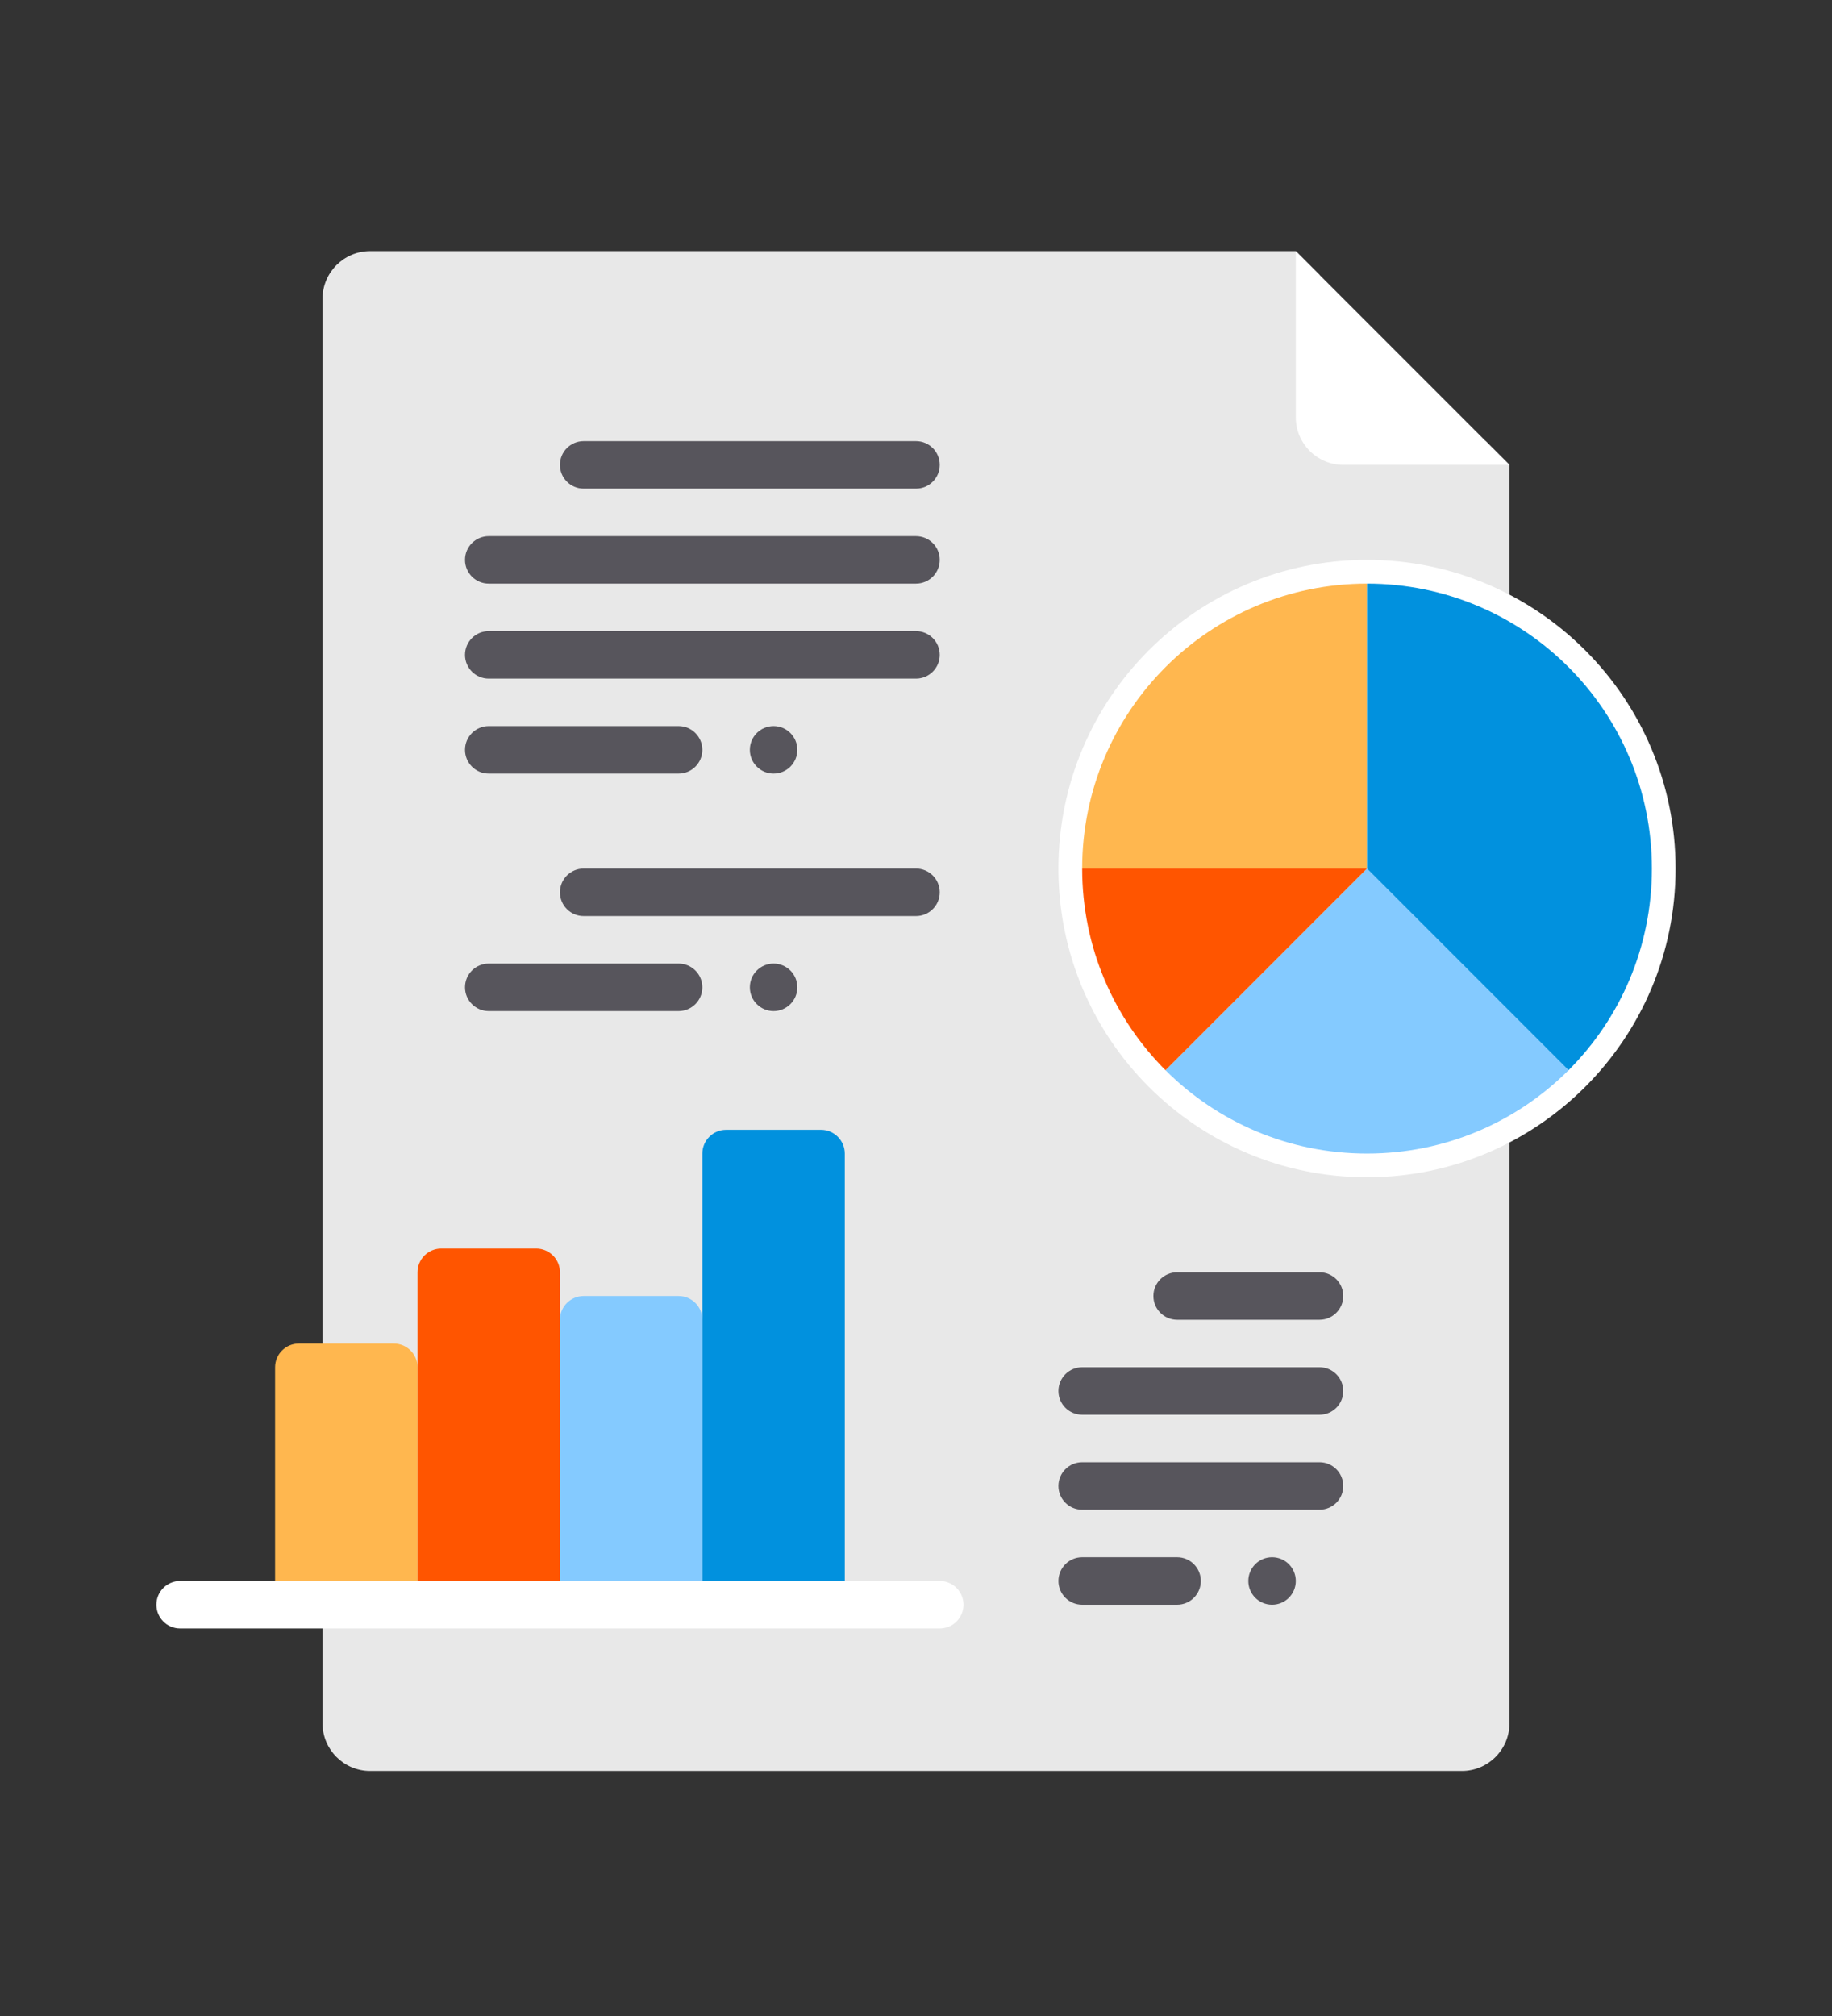 <svg width="50" height="55" viewBox="0 0 50 55" fill="none" xmlns="http://www.w3.org/2000/svg">
<rect x="0" y="0" width="50" height="55" fill="#333333" stroke="none"/>
<g clip-path="url(#clip0_44_9966)">
<g clip-path="url(#clip1_44_9966)">
<path d="M40.549 31.416C40.191 31.416 39.901 31.129 39.901 30.771V30.765C39.901 30.407 40.191 30.117 40.549 30.117C40.906 30.117 41.197 30.407 41.197 30.765C41.197 31.122 40.906 31.416 40.549 31.416Z" fill="black"/>
<path d="M41.197 47.019C41.197 47.732 40.613 48.315 39.901 48.315H10.099C9.387 48.315 8.803 47.732 8.803 47.019V8.148C8.803 7.435 9.387 6.852 10.099 6.852H35.366L36.014 7.5V12.035H40.549L41.197 12.683V47.019Z" fill="#E8E8E8"/>
<path d="M41.197 12.683H36.661C35.949 12.683 35.366 12.1 35.366 11.387V6.852L41.197 12.683Z" fill="white"/>
<path d="M37.309 32.118C41.961 32.118 45.731 28.348 45.731 23.696C45.731 19.045 41.961 15.274 37.309 15.274C32.658 15.274 28.887 19.045 28.887 23.696C28.887 28.348 32.658 32.118 37.309 32.118Z" fill="white"/>
<path d="M25 13.331H15.93C15.572 13.331 15.282 13.04 15.282 12.683C15.282 12.325 15.572 12.035 15.93 12.035H25C25.358 12.035 25.648 12.325 25.648 12.683C25.648 13.04 25.358 13.331 25 13.331Z" fill="#57555C"/>
<path d="M25 15.922H13.338C12.981 15.922 12.691 15.632 12.691 15.274C12.691 14.917 12.981 14.627 13.338 14.627H25C25.358 14.627 25.648 14.917 25.648 15.274C25.648 15.632 25.358 15.922 25 15.922Z" fill="#57555C"/>
<path d="M25 18.514H13.338C12.981 18.514 12.691 18.223 12.691 17.866C12.691 17.508 12.981 17.218 13.338 17.218H25C25.358 17.218 25.648 17.508 25.648 17.866C25.648 18.223 25.358 18.514 25 18.514Z" fill="#57555C"/>
<path d="M18.521 21.105H13.338C12.981 21.105 12.691 20.815 12.691 20.457C12.691 20.1 12.981 19.809 13.338 19.809H18.521C18.879 19.809 19.169 20.1 19.169 20.457C19.169 20.815 18.879 21.105 18.521 21.105Z" fill="#57555C"/>
<path d="M36.014 36.006H32.126C31.769 36.006 31.479 35.715 31.479 35.358C31.479 35 31.769 34.71 32.126 34.71H36.014C36.371 34.71 36.661 35 36.661 35.358C36.661 35.715 36.371 36.006 36.014 36.006Z" fill="#57555C"/>
<path d="M36.014 38.597H29.535C29.177 38.597 28.887 38.307 28.887 37.949C28.887 37.592 29.177 37.301 29.535 37.301H36.014C36.371 37.301 36.661 37.592 36.661 37.949C36.661 38.307 36.371 38.597 36.014 38.597Z" fill="#57555C"/>
<path d="M36.014 41.188H29.535C29.177 41.188 28.887 40.898 28.887 40.541C28.887 40.183 29.177 39.893 29.535 39.893H36.014C36.371 39.893 36.661 40.183 36.661 40.541C36.661 40.898 36.371 41.188 36.014 41.188Z" fill="#57555C"/>
<path d="M32.126 43.78H29.535C29.177 43.78 28.887 43.49 28.887 43.132C28.887 42.775 29.177 42.484 29.535 42.484H32.126C32.484 42.484 32.774 42.775 32.774 43.132C32.774 43.49 32.484 43.78 32.126 43.78Z" fill="#57555C"/>
<path d="M25 24.992H15.93C15.572 24.992 15.282 24.702 15.282 24.344C15.282 23.986 15.572 23.696 15.93 23.696H25C25.358 23.696 25.648 23.986 25.648 24.344C25.648 24.702 25.358 24.992 25 24.992Z" fill="#57555C"/>
<path d="M18.521 27.584H13.338C12.981 27.584 12.691 27.293 12.691 26.936C12.691 26.578 12.981 26.288 13.338 26.288H18.521C18.879 26.288 19.169 26.578 19.169 26.936C19.169 27.293 18.879 27.584 18.521 27.584Z" fill="#57555C"/>
<path d="M21.113 21.105C21.471 21.105 21.761 20.815 21.761 20.457C21.761 20.099 21.471 19.809 21.113 19.809C20.755 19.809 20.465 20.099 20.465 20.457C20.465 20.815 20.755 21.105 21.113 21.105Z" fill="#57555C"/>
<path d="M21.113 27.584C21.471 27.584 21.761 27.294 21.761 26.936C21.761 26.578 21.471 26.288 21.113 26.288C20.755 26.288 20.465 26.578 20.465 26.936C20.465 27.294 20.755 27.584 21.113 27.584Z" fill="#57555C"/>
<path d="M34.718 43.78C35.076 43.78 35.366 43.49 35.366 43.132C35.366 42.774 35.076 42.484 34.718 42.484C34.36 42.484 34.07 42.774 34.07 43.132C34.07 43.49 34.36 43.78 34.718 43.78Z" fill="#57555C"/>
<path d="M37.309 15.922V23.696H29.535C29.535 19.401 33.014 15.922 37.309 15.922Z" fill="#FFB74F"/>
<path d="M42.81 29.197C41.404 30.602 39.46 31.471 37.309 31.471C35.158 31.471 33.215 30.602 31.809 29.197L37.309 23.696L42.81 29.197Z" fill="#84CAFF"/>
<path d="M45.084 23.696C45.084 25.847 44.215 27.791 42.81 29.197L37.309 23.696V15.922C41.605 15.922 45.084 19.401 45.084 23.696Z" fill="#0191DE"/>
<path d="M37.309 23.696L31.809 29.197C30.403 27.791 29.535 25.847 29.535 23.696H37.309Z" fill="#FF5500"/>
<path d="M7.508 43.78V37.301C7.508 36.944 7.799 36.654 8.156 36.654H10.747C11.104 36.654 11.395 36.944 11.395 37.301V43.78H7.508Z" fill="#FFB74F"/>
<path d="M11.395 43.78V34.71C11.395 34.353 11.686 34.062 12.043 34.062H14.634C14.991 34.062 15.282 34.353 15.282 34.71V43.78H11.395Z" fill="#FF5500"/>
<path d="M15.282 43.78V36.006C15.282 35.649 15.573 35.358 15.93 35.358H18.521C18.878 35.358 19.169 35.649 19.169 36.006V43.78H15.282Z" fill="#84CAFF"/>
<path d="M19.169 43.78V31.471C19.169 31.114 19.46 30.823 19.817 30.823H22.409C22.765 30.823 23.056 31.114 23.056 31.471V43.78H19.169Z" fill="#0191DE"/>
<path d="M25.648 44.428H4.916C4.559 44.428 4.268 44.138 4.268 43.78C4.268 43.422 4.559 43.132 4.916 43.132H25.648C26.005 43.132 26.296 43.422 26.296 43.78C26.296 44.138 26.005 44.428 25.648 44.428Z" fill="white"/>
</g>
</g>
<defs>
<clipPath id="clip0_44_9966">
<rect width="41.463" height="41.463" fill="white" transform="translate(4.268 6.852)"/>
</clipPath>
<clipPath id="clip1_44_9966">
<rect width="41.463" height="41.463" fill="white" transform="translate(4.268 6.852)"/>
</clipPath>
</defs>
</svg>
